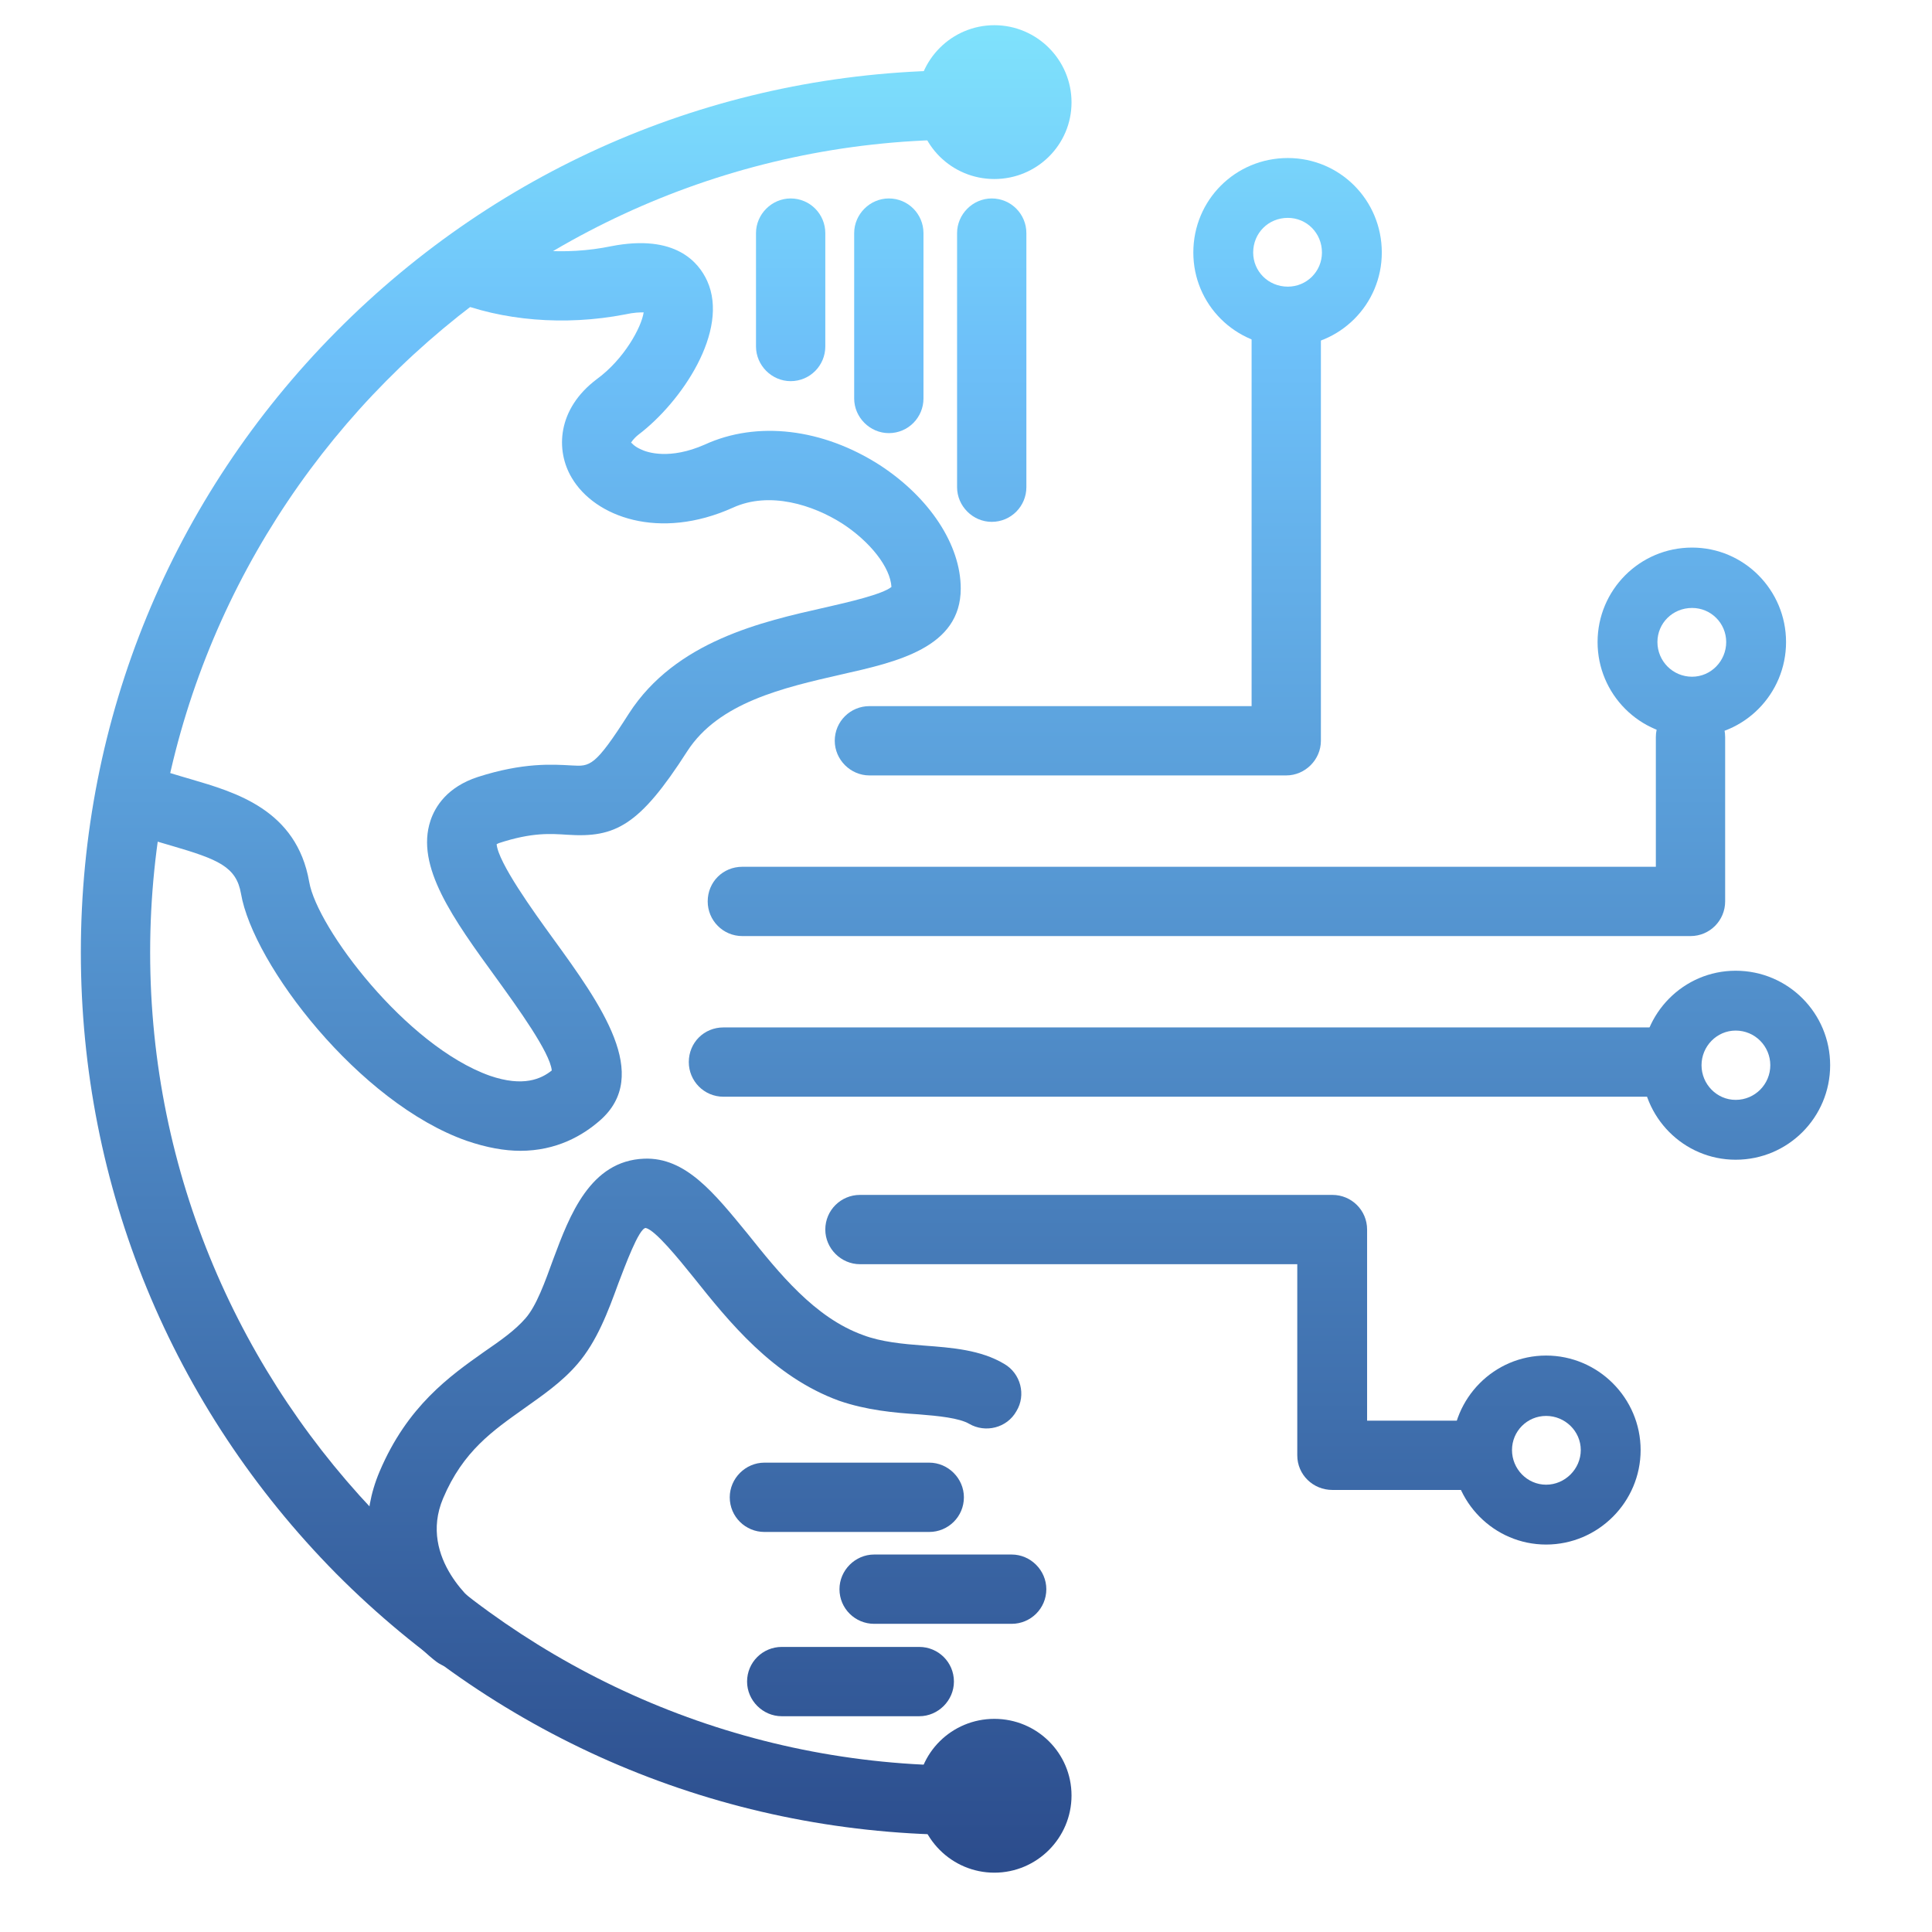 <svg version="1.2" xmlns="http://www.w3.org/2000/svg" viewBox="0 0 368 366" width="1000" height="1000">
	<title>4734102_2392374-ai</title>
	<defs>
		<linearGradient id="g1" x1="-240.7" y1="353.2" x2="-240.7" y2="-23" gradientUnits="userSpaceOnUse">
			<stop offset="0" stop-color="#2c4d8d"/>
			<stop offset=".765" stop-color="#6dc0f9"/>
			<stop offset="1" stop-color="#87f1fd"/>
		</linearGradient>
		<linearGradient id="g2" x1="161.7" y1="353.2" x2="161.7" y2="-23" gradientUnits="userSpaceOnUse">
			<stop offset="0" stop-color="#2c4d8d"/>
			<stop offset=".765" stop-color="#6dc0f9"/>
			<stop offset="1" stop-color="#87f1fd"/>
		</linearGradient>
		<linearGradient id="g3" x1="226.6" y1="353.2" x2="226.6" y2="-23" gradientUnits="userSpaceOnUse">
			<stop offset="0" stop-color="#2c4d8d"/>
			<stop offset=".765" stop-color="#6dc0f9"/>
			<stop offset="1" stop-color="#87f1fd"/>
		</linearGradient>
		<linearGradient id="g4" x1="227" y1="353.2" x2="227" y2="-23" gradientUnits="userSpaceOnUse">
			<stop offset="0" stop-color="#2c4d8d"/>
			<stop offset=".765" stop-color="#6dc0f9"/>
			<stop offset="1" stop-color="#87f1fd"/>
		</linearGradient>
		<linearGradient id="g5" x1="210.1" y1="353.2" x2="210.1" y2="-23" gradientUnits="userSpaceOnUse">
			<stop offset="0" stop-color="#2c4d8d"/>
			<stop offset=".765" stop-color="#6dc0f9"/>
			<stop offset="1" stop-color="#87f1fd"/>
		</linearGradient>
		<linearGradient id="g6" x1="181.3" y1="353.2" x2="181.3" y2="-23" gradientUnits="userSpaceOnUse">
			<stop offset="0" stop-color="#2c4d8d"/>
			<stop offset=".765" stop-color="#6dc0f9"/>
			<stop offset="1" stop-color="#87f1fd"/>
		</linearGradient>
		<linearGradient id="g7" x1="174.7" y1="353.2" x2="174.7" y2="-23" gradientUnits="userSpaceOnUse">
			<stop offset="0" stop-color="#2c4d8d"/>
			<stop offset=".765" stop-color="#6dc0f9"/>
			<stop offset="1" stop-color="#87f1fd"/>
		</linearGradient>
		<linearGradient id="g8" x1="181.3" y1="353.2" x2="181.3" y2="-23" gradientUnits="userSpaceOnUse">
			<stop offset="0" stop-color="#2c4d8d"/>
			<stop offset=".765" stop-color="#6dc0f9"/>
			<stop offset="1" stop-color="#87f1fd"/>
		</linearGradient>
		<linearGradient id="g9" x1="174.7" y1="353.2" x2="174.7" y2="-23" gradientUnits="userSpaceOnUse">
			<stop offset="0" stop-color="#2c4d8d"/>
			<stop offset=".765" stop-color="#6dc0f9"/>
			<stop offset="1" stop-color="#87f1fd"/>
		</linearGradient>
		<linearGradient id="g10" x1="7.9" y1="353.2" x2="7.9" y2="-23" gradientUnits="userSpaceOnUse">
			<stop offset="0" stop-color="#2c4d8d"/>
			<stop offset=".765" stop-color="#6dc0f9"/>
			<stop offset="1" stop-color="#87f1fd"/>
		</linearGradient>
		<linearGradient id="g11" x1="94.4" y1="353.2" x2="94.4" y2="-23" gradientUnits="userSpaceOnUse">
			<stop offset="0" stop-color="#2c4d8d"/>
			<stop offset=".765" stop-color="#6dc0f9"/>
			<stop offset="1" stop-color="#87f1fd"/>
		</linearGradient>
		<linearGradient id="g12" x1="104.8" y1="353.2" x2="104.8" y2="-23" gradientUnits="userSpaceOnUse">
			<stop offset="0" stop-color="#2c4d8d"/>
			<stop offset=".765" stop-color="#6dc0f9"/>
			<stop offset="1" stop-color="#87f1fd"/>
		</linearGradient>
		<linearGradient id="g13" x1="93.7" y1="353.2" x2="93.7" y2="-23" gradientUnits="userSpaceOnUse">
			<stop offset="0" stop-color="#2c4d8d"/>
			<stop offset=".765" stop-color="#6dc0f9"/>
			<stop offset="1" stop-color="#87f1fd"/>
		</linearGradient>
		<linearGradient id="g14" x1="45.2" y1="353.2" x2="45.2" y2="-23" gradientUnits="userSpaceOnUse">
			<stop offset="0" stop-color="#2c4d8d"/>
			<stop offset=".765" stop-color="#6dc0f9"/>
			<stop offset="1" stop-color="#87f1fd"/>
		</linearGradient>
		<linearGradient id="g15" x1="159.3" y1="353.2" x2="159.3" y2="-23" gradientUnits="userSpaceOnUse">
			<stop offset="0" stop-color="#2c4d8d"/>
			<stop offset=".765" stop-color="#6dc0f9"/>
			<stop offset="1" stop-color="#87f1fd"/>
		</linearGradient>
		<linearGradient id="g16" x1="177.4" y1="353.2" x2="177.4" y2="-23" gradientUnits="userSpaceOnUse">
			<stop offset="0" stop-color="#2c4d8d"/>
			<stop offset=".765" stop-color="#6dc0f9"/>
			<stop offset="1" stop-color="#87f1fd"/>
		</linearGradient>
		<linearGradient id="g17" x1="159.8" y1="353.2" x2="159.8" y2="-23" gradientUnits="userSpaceOnUse">
			<stop offset="0" stop-color="#2c4d8d"/>
			<stop offset=".765" stop-color="#6dc0f9"/>
			<stop offset="1" stop-color="#87f1fd"/>
		</linearGradient>
		<linearGradient id="g18" x1="227.3" y1="353.2" x2="227.3" y2="-23" gradientUnits="userSpaceOnUse">
			<stop offset="0" stop-color="#2c4d8d"/>
			<stop offset=".765" stop-color="#6dc0f9"/>
			<stop offset="1" stop-color="#87f1fd"/>
		</linearGradient>
		<linearGradient id="g19" x1="304.3" y1="353.2" x2="304.3" y2="-23" gradientUnits="userSpaceOnUse">
			<stop offset="0" stop-color="#2c4d8d"/>
			<stop offset=".765" stop-color="#6dc0f9"/>
			<stop offset="1" stop-color="#87f1fd"/>
		</linearGradient>
		<linearGradient id="g20" x1="312.7" y1="353.2" x2="312.7" y2="-23" gradientUnits="userSpaceOnUse">
			<stop offset="0" stop-color="#2c4d8d"/>
			<stop offset=".765" stop-color="#6dc0f9"/>
			<stop offset="1" stop-color="#87f1fd"/>
		</linearGradient>
		<linearGradient id="g21" x1="276.6" y1="353.2" x2="276.6" y2="-23" gradientUnits="userSpaceOnUse">
			<stop offset="0" stop-color="#2c4d8d"/>
			<stop offset=".765" stop-color="#6dc0f9"/>
			<stop offset="1" stop-color="#87f1fd"/>
		</linearGradient>
	</defs>
	<style>
		.s0 { fill: url(#g1) } 
		.s1 { fill: url(#g2) } 
		.s2 { fill: url(#g3) } 
		.s3 { fill: url(#g4) } 
		.s4 { fill: url(#g5) } 
		.s5 { fill: url(#g6) } 
		.s6 { fill: url(#g7) } 
		.s7 { fill: url(#g8) } 
		.s8 { fill: url(#g9) } 
		.s9 { fill: url(#g10) } 
		.s10 { fill: url(#g11) } 
		.s11 { fill: url(#g12) } 
		.s12 { fill: url(#g13) } 
		.s13 { fill: url(#g14) } 
		.s14 { fill: url(#g15) } 
		.s15 { fill: url(#g16) } 
		.s16 { fill: url(#g17) } 
		.s17 { fill: url(#g18) } 
		.s18 { fill: url(#g19) } 
		.s19 { fill: url(#g20) } 
		.s20 { fill: url(#g21) } 
	</style>
	<g id="BACKGROUND">
		<g id="&lt;Group&gt;">
		</g>
		<g id="&lt;Group&gt;">
		</g>
		<g id="&lt;Group&gt;">
		</g>
	</g>
	<g id="OBJECTS">
		<g id="&lt;Group&gt;">
		</g>
		<g id="&lt;Group&gt;">
			<g id="&lt;Group&gt;" style="opacity: .4;mix-blend-mode: multiply">
			</g>
			<g id="&lt;Group&gt;">
				<g id="&lt;Group&gt;">
					<path id="&lt;Path&gt;" class="s0" d="m181.7 348.5c-44.5-0.5-86.3-18.2-117.7-49.8-31.3-31.7-48.6-73.7-48.6-118.3 0-44.6 17.3-86.6 48.6-118.2 31.4-31.7 73.2-49.4 117.7-49.8l0.1 13.2c-84.5 0.8-153.2 70.3-153.2 154.8 0 84.5 68.7 154 153.2 154.9z"/>
				</g>
				<g id="&lt;Group&gt;">
					<path id="&lt;Path&gt;" class="s1" d="m245 146.7h-79.4c-3.6 0-6.6-3-6.6-6.6 0-3.7 3-6.6 6.6-6.6h72.8v-70.1c0-3.7 3-6.6 6.6-6.6 3.6 0 6.6 2.9 6.6 6.6v76.7c0 3.6-3 6.6-6.6 6.6z"/>
				</g>
				<g id="&lt;Group&gt;">
					<path id="&lt;Path&gt;" class="s2" d="m322 177.3h-180.6c-3.7 0-6.6-3-6.6-6.6 0-3.7 2.9-6.6 6.6-6.6h174v-24.7c0-3.7 3-6.6 6.6-6.6 3.7 0 6.6 2.9 6.6 6.6v31.3c0 3.6-2.9 6.6-6.6 6.6z"/>
				</g>
				<g id="&lt;Group&gt;">
					<path id="&lt;Path&gt;" class="s3" d="m317.2 207.9h-179.4c-3.7 0-6.6-3-6.6-6.6 0-3.7 2.9-6.6 6.6-6.6h179.4c3.6 0 6.6 2.9 6.6 6.6 0 3.6-3 6.6-6.6 6.6z"/>
				</g>
				<g id="&lt;Group&gt;">
					<path id="&lt;Path&gt;" class="s4" d="m280.7 282.8h-26.9c-3.7 0-6.7-2.9-6.7-6.6v-36.4h-83.3c-3.6 0-6.6-3-6.6-6.6 0-3.7 3-6.6 6.6-6.6h90c3.6 0 6.6 2.9 6.6 6.6v36.4h20.3c3.7 0 6.6 3 6.6 6.6 0 3.7-2.9 6.6-6.6 6.6z"/>
				</g>
				<g id="&lt;Group&gt;">
					<path id="&lt;Path&gt;" class="s5" d="m197.5 341c0 4.5-3.7 8.1-8.1 8.1-4.5 0-8.1-3.6-8.1-8.1 0-4.4 3.6-8 8.1-8 4.4 0 8.1 3.6 8.1 8z"/>
					<path id="&lt;Compound Path&gt;" fill-rule="evenodd" class="s6" d="m189.4 355.7c-8.1 0-14.7-6.6-14.7-14.7 0-8.1 6.6-14.6 14.7-14.6 8.1 0 14.7 6.5 14.7 14.6 0 8.1-6.6 14.7-14.7 14.7zm0-16.1c-0.8 0-1.5 0.6-1.5 1.4 0 0.8 0.7 1.5 1.5 1.5 0.8 0 1.5-0.7 1.5-1.5 0-0.8-0.7-1.4-1.5-1.4z"/>
				</g>
				<g id="&lt;Group&gt;">
					<path id="&lt;Path&gt;" class="s7" d="m197.5 18.5c0 4.4-3.7 8-8.1 8-4.5 0-8.1-3.6-8.1-8 0-4.5 3.6-8.1 8.1-8.1 4.4 0 8.1 3.6 8.1 8.1z"/>
					<path id="&lt;Compound Path&gt;" fill-rule="evenodd" class="s8" d="m189.4 33.1c-8.1 0-14.7-6.5-14.7-14.6 0-8.1 6.6-14.7 14.7-14.7 8.1 0 14.7 6.6 14.7 14.7 0 8.1-6.6 14.6-14.7 14.6zm0-16.1c-0.8 0-1.5 0.6-1.5 1.5 0 0.8 0.7 1.4 1.5 1.4 0.8 0 1.5-0.6 1.5-1.4 0-0.9-0.7-1.5-1.5-1.5z"/>
				</g>
				<g id="&lt;Group&gt;">
					<g id="&lt;Group&gt;">
						<path id="&lt;Path&gt;" class="s9" d="m99.1 218.2c-3 0-6.4-0.6-10.2-1.9-20.5-7.2-40.7-33.6-43-47.1-0.9-5.1-4.3-6.5-13.2-9.1-3.1-0.9-6.2-1.8-9.3-3.1-3.3-1.5-4.8-5.4-3.4-8.7 1.5-3.3 5.4-4.9 8.7-3.4 2.3 1 4.9 1.7 7.6 2.5 8.5 2.5 20.2 5.8 22.6 19.6 1.5 8.7 18.4 31.2 34.4 36.9 6.4 2.2 9.8 0.6 11.8-1-0.3-3.4-6.6-12.1-10.5-17.5-8.3-11.4-15.5-21.4-12.6-30.1 0.9-2.7 3.2-6.4 9-8.3 8.7-2.8 14.3-2.4 17.9-2.2 3.5 0.2 4.4 0.3 10.9-9.9 8.9-13.8 25.4-17.5 37.4-20.2 4.4-1 10.9-2.5 12.6-3.9-0.2-3.7-4-8.6-9.4-12.1-5.5-3.5-13.8-6.2-20.8-3-14 6.3-26.3 1.8-30.7-5.7-3.1-5.2-2.8-13.1 4.8-18.8 5.2-3.8 8.5-9.9 8.9-12.7-0.7 0-1.8 0-3.6 0.4-11.4 2.2-23.4 1.2-33-2.7-3.3-1.4-4.9-5.3-3.5-8.7 1.3-3.3 5.2-4.9 8.6-3.5 7.1 2.9 16.6 3.7 25.3 1.9 12.3-2.4 16.7 3.1 18.3 6.6 4.3 9.5-4.9 23.1-13.1 29.3-1 0.8-1.3 1.4-1.4 1.5 0.1 0 0.5 0.7 1.9 1.3 1.2 0.6 5.5 2 12.1-0.9 10-4.6 22.5-3.1 33.4 3.9 9.5 6.2 15.4 15.2 15.4 23.5 0 11.3-12.2 14-22.9 16.4-10.9 2.5-23.2 5.3-29.2 14.6-9.1 14.2-13.7 16.5-22.8 15.9-3.2-0.2-6.7-0.5-13.1 1.6q-0.2 0.1-0.4 0.2c0.3 3.5 7 12.8 10.7 17.9 9.3 12.8 18.8 26.1 9 34.7-3.3 2.9-8.3 5.8-15.2 5.8z"/>
					</g>
					<g id="&lt;Group&gt;">
						<path id="&lt;Path&gt;" class="s10" d="m87.1 316.8c-1.4 0-2.8-0.4-4-1.3-6.8-5.2-17.9-19.4-10.8-36.2 5.3-12.5 13.4-18.2 19.9-22.8 3.2-2.2 5.9-4.1 7.9-6.4 2.1-2.4 3.7-6.9 5.3-11.3 3.1-8.3 7-18.7 17.3-19.1 7.9-0.3 13.3 6.5 19.7 14.3 6 7.5 12.8 16 22 19.3 3.4 1.3 7.6 1.7 11.6 2 5.3 0.4 10.8 0.8 15.3 3.5 3.1 1.8 4.2 5.9 2.3 9-1.8 3.2-5.9 4.2-9 2.4-1.9-1.1-5.8-1.5-9.6-1.8-4.7-0.3-10-0.8-15.2-2.6-12.6-4.6-21-15.1-27.7-23.5-2.9-3.6-7.3-9-9.1-9.4-1.3 0-4 7.4-5.2 10.5-2 5.5-4.1 11.1-7.8 15.4-3 3.5-6.7 6-10.2 8.5-5.9 4.2-11.6 8.1-15.4 17.1-4.9 11.6 6.6 20.4 6.7 20.5 2.9 2.2 3.5 6.4 1.3 9.3-1.3 1.7-3.3 2.6-5.3 2.6z"/>
					</g>
				</g>
				<g id="&lt;Group&gt;">
					<path id="&lt;Path&gt;" class="s11" d="m150.6 71.6c-3.6 0-6.6-3-6.6-6.6v-21.6c0-3.6 3-6.6 6.6-6.6 3.7 0 6.6 3 6.6 6.6v21.6c0 3.6-2.9 6.6-6.6 6.6z"/>
				</g>
				<g id="&lt;Group&gt;">
					<path id="&lt;Path&gt;" class="s12" d="m169.3 81.5c-3.6 0-6.6-3-6.6-6.6v-31.5c0-3.6 3-6.6 6.6-6.6 3.7 0 6.6 3 6.6 6.6v31.5c0 3.6-2.9 6.6-6.6 6.6z"/>
				</g>
				<g id="&lt;Group&gt;">
					<path id="&lt;Path&gt;" class="s13" d="m188.9 98.4c-3.6 0-6.6-3-6.6-6.6v-48.4c0-3.6 3-6.6 6.6-6.6 3.7 0 6.6 3 6.6 6.6v48.4c0 3.6-2.9 6.6-6.6 6.6z"/>
				</g>
				<g id="&lt;Group&gt;">
					<path id="&lt;Path&gt;" class="s14" d="m177 290.8h-31.4c-3.6 0-6.6-2.9-6.6-6.6 0-3.6 3-6.6 6.6-6.6h31.4c3.6 0 6.6 3 6.6 6.6 0 3.7-3 6.6-6.6 6.6z"/>
				</g>
				<g id="&lt;Group&gt;">
					<path id="&lt;Path&gt;" class="s15" d="m192.7 308.3h-26.2c-3.6 0-6.6-2.9-6.6-6.6 0-3.6 3-6.6 6.6-6.6h26.2c3.6 0 6.6 3 6.6 6.6 0 3.7-3 6.6-6.6 6.6z"/>
				</g>
				<g id="&lt;Group&gt;">
					<path id="&lt;Path&gt;" class="s16" d="m175.1 325.9h-26.2c-3.6 0-6.6-3-6.6-6.6 0-3.7 3-6.6 6.6-6.6h26.2c3.6 0 6.6 2.9 6.6 6.6 0 3.6-3 6.6-6.6 6.6z"/>
				</g>
				<g id="&lt;Group&gt;">
					<g id="&lt;Group&gt;">
						<path id="&lt;Compound Path&gt;" fill-rule="evenodd" class="s17" d="m245.3 65c-10 0-18-8-18-17.9 0-10 8-18 18-18 9.9 0 17.9 8 17.9 18 0 9.9-8 17.9-17.9 17.9zm0-24.5c-3.7 0-6.6 2.9-6.6 6.6 0 3.6 2.9 6.5 6.6 6.5 3.6 0 6.5-2.9 6.5-6.5 0-3.7-2.9-6.6-6.5-6.6z"/>
					</g>
				</g>
				<g id="&lt;Group&gt;">
					<g id="&lt;Group&gt;">
						<path id="&lt;Compound Path&gt;" fill-rule="evenodd" class="s18" d="m322.3 139.3c-10 0-18-8.1-18-18 0-9.9 8-18 18-18 9.9 0 17.9 8.1 17.9 18 0 9.9-8 18-17.9 18zm0-24.5c-3.7 0-6.6 2.9-6.6 6.5 0 3.6 2.9 6.6 6.6 6.6 3.6 0 6.5-3 6.5-6.6 0-3.6-2.9-6.5-6.5-6.5z"/>
					</g>
				</g>
				<g id="&lt;Group&gt;">
					<g id="&lt;Group&gt;">
						<path id="&lt;Compound Path&gt;" fill-rule="evenodd" class="s19" d="m330.6 219.9c-9.9 0-17.9-8.1-17.9-18 0-9.9 8-18 17.9-18 10 0 18 8.1 18 18 0 9.9-8 18-18 18zm0-24.6c-3.6 0-6.5 3-6.5 6.6 0 3.6 2.9 6.6 6.5 6.6 3.7 0 6.6-3 6.6-6.6 0-3.6-2.9-6.6-6.6-6.6z"/>
					</g>
				</g>
				<g id="&lt;Group&gt;">
					<g id="&lt;Group&gt;">
						<path id="&lt;Compound Path&gt;" fill-rule="evenodd" class="s20" d="m294.5 293.2c-9.9 0-17.9-8.1-17.9-18 0-9.9 8-18 17.9-18 9.9 0 18 8.1 18 18 0 9.9-8.1 18-18 18zm0-24.5c-3.6 0-6.5 2.9-6.5 6.5 0 3.6 2.9 6.6 6.5 6.6 3.6 0 6.6-3 6.6-6.6 0-3.6-3-6.5-6.6-6.5z"/>
					</g>
				</g>
			</g>
		</g>
	</g>
	<g id="DESIGNED BY FREEPIK">
		<g id="&lt;Group&gt;">
			<g id="&lt;Group&gt;">
				<g id="&lt;Group&gt;">
				</g>
			</g>
			<g id="&lt;Group&gt;">
			</g>
		</g>
		<g id="&lt;Group&gt;">
			<g id="&lt;Group&gt;">
				<g id="&lt;Group&gt;">
				</g>
			</g>
			<g id="&lt;Group&gt;">
			</g>
		</g>
	</g>
</svg>